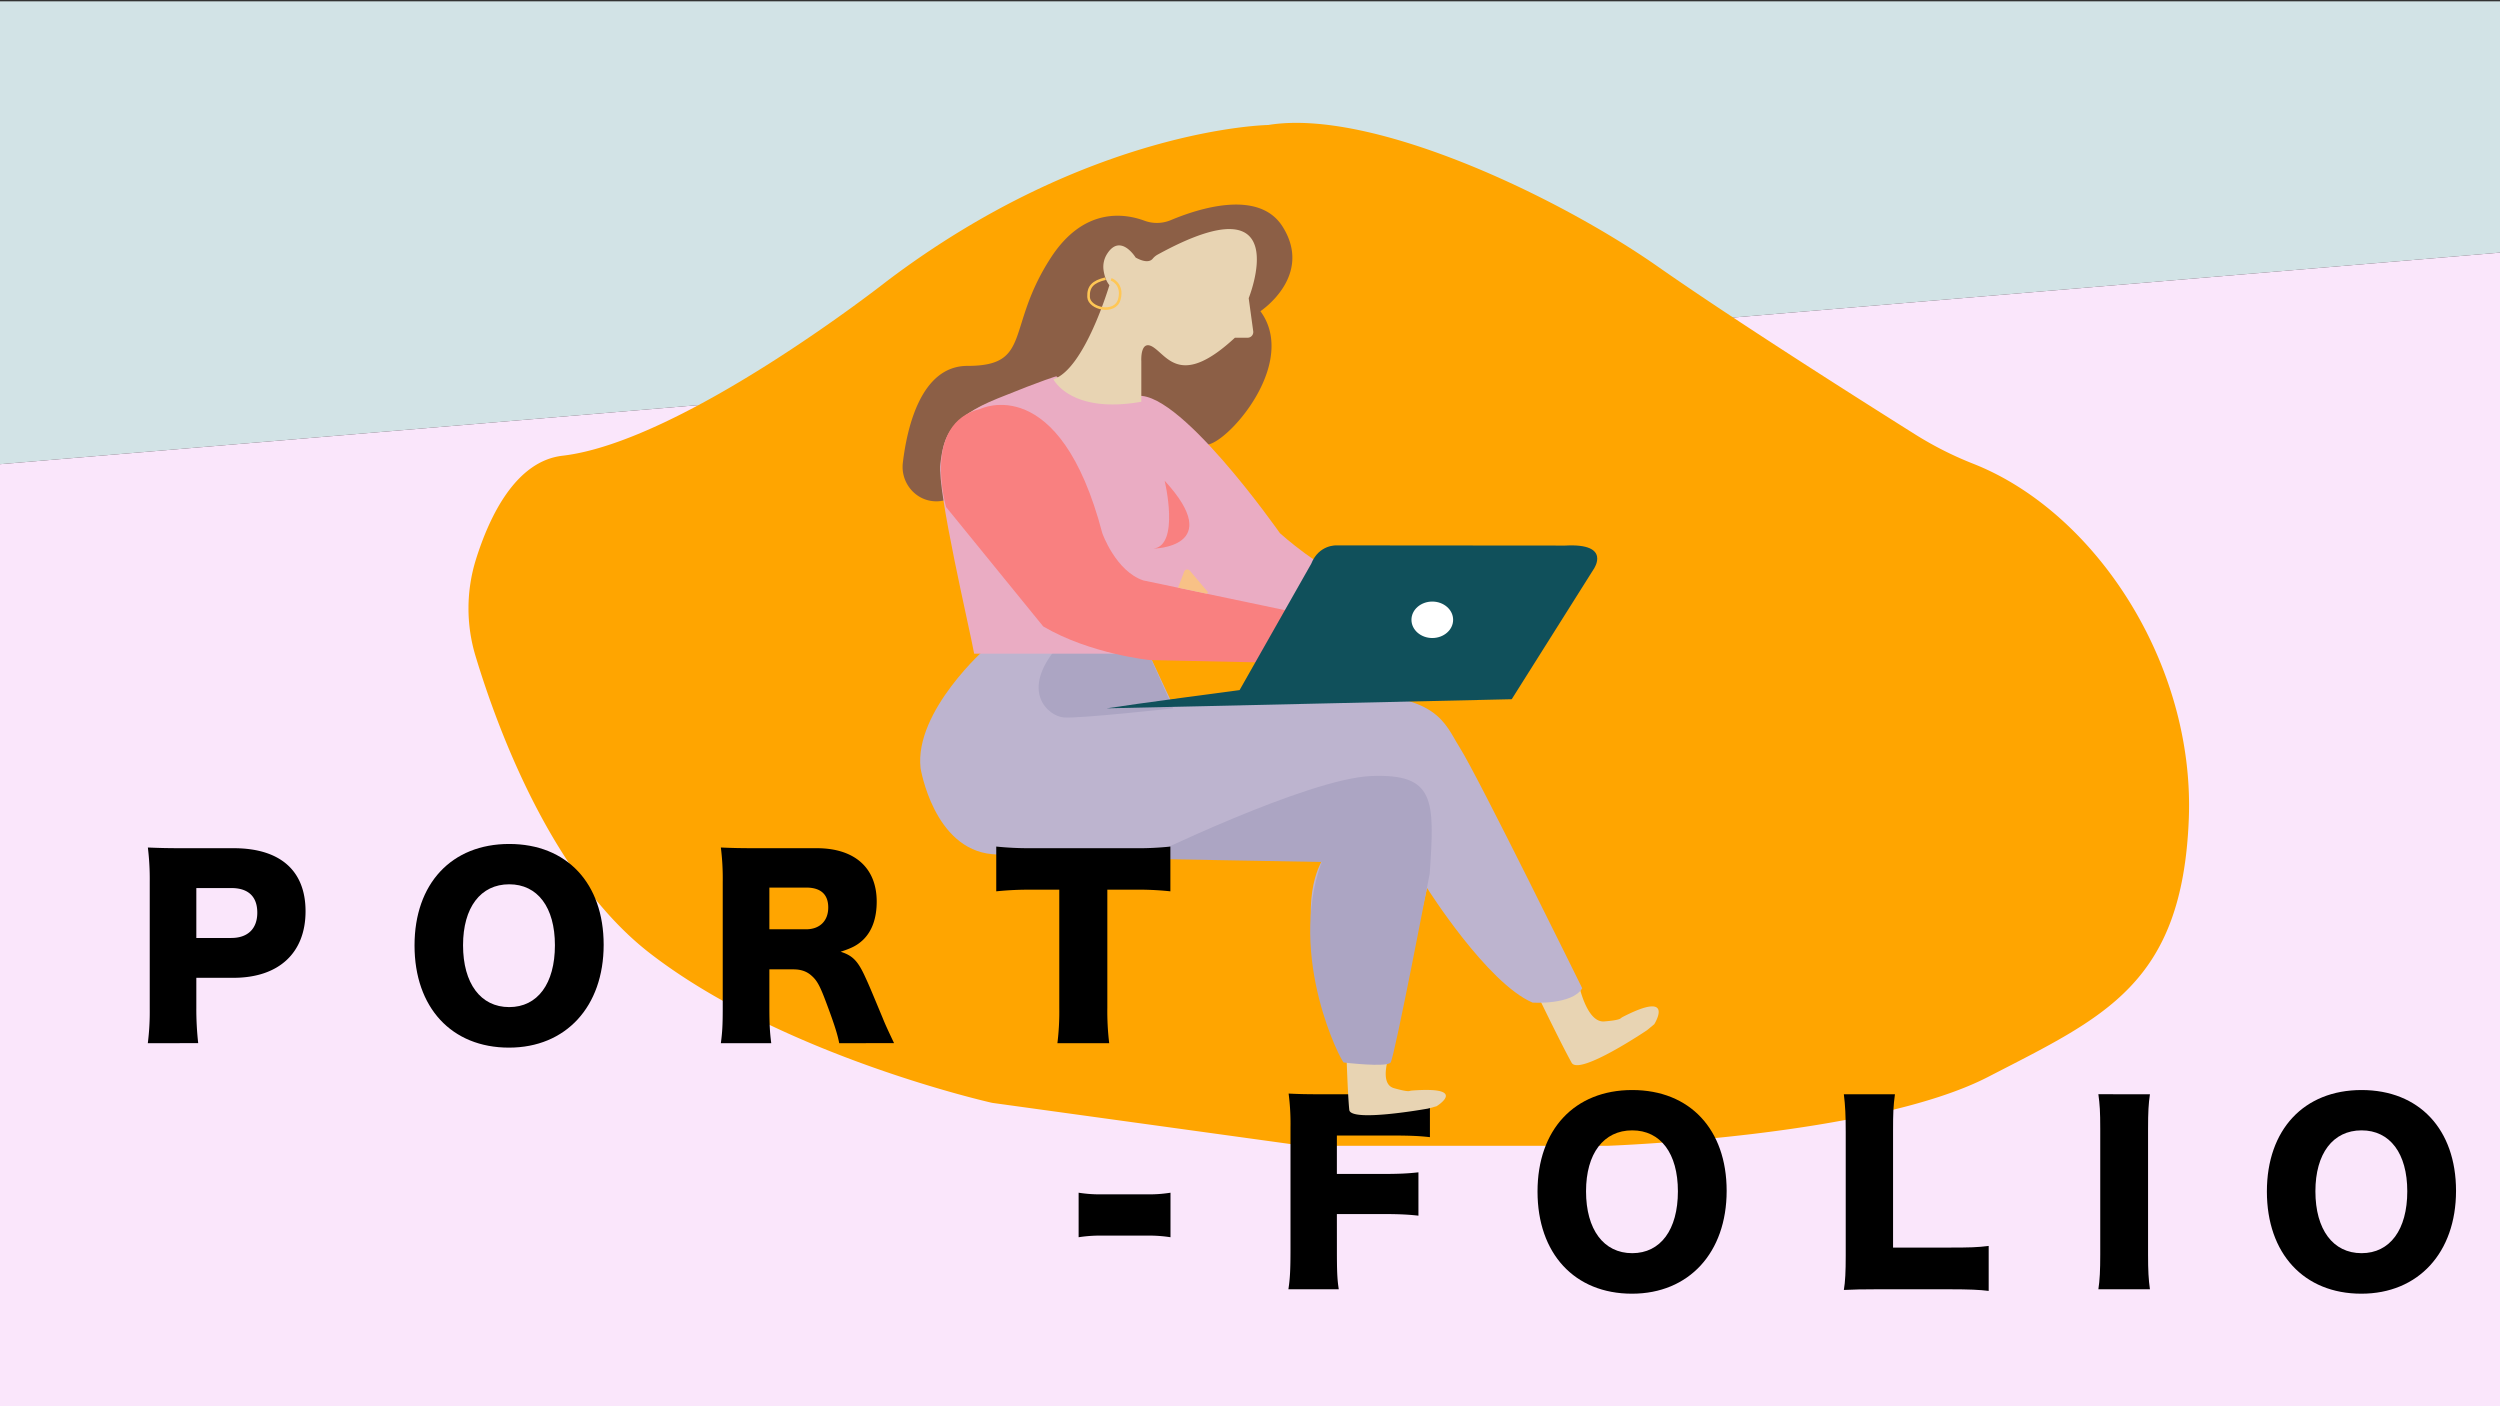 <svg id="Lag_1" data-name="Lag 1" xmlns="http://www.w3.org/2000/svg" width="1920" height="1080" viewBox="0 0 1920 1080"><rect x="0" y="0" width="1920" height="1080" fill="#333333" stroke="none"/><defs><style>.cls-1{fill:#d2e3e6;}.cls-2{fill:#fae6fb;}.cls-3{fill:orange;}.cls-4{fill:#8c5f46;}.cls-5{fill:#e8d4b3;}.cls-6{fill:#bdb4cf;}.cls-7{fill:#aca5c3;}.cls-8{fill:#eaacc3;}.cls-9{fill:#f98080;}.cls-10{fill:#10505b;}.cls-11{fill:#fff;}.cls-12{fill:#f8c186;}.cls-13{fill:none;stroke:#ffc755;stroke-miterlimit:10;stroke-width:2px;}</style></defs><polygon class="cls-1" points="0 1 0 356.5 1920 194 1920 1 0 1"/><polygon class="cls-2" points="0 356.5 0 1080 1920 1083 1920 194 0 356.5"/><path class="cls-3" d="M974,96S837,98,681,216c0,0-156.43,123.2-249,134-35.89,4.19-56,46.3-66.43,79.47a126.52,126.52,0,0,0-.33,74.49C382.38,560.69,424.36,674.19,499,732c102,79,263,115,263,115l239,33h233.08S1438,873,1527,827s149-71,154-198c4.69-119.06-71.48-235.49-165.07-272.65a269.76,269.76,0,0,1-44.26-22.21c-45.18-28.39-140.35-88.74-198.43-129.39C1195,150,1053,83,974,96Z"/><path class="cls-4" d="M871,310.44S918,322,923,339s78-55,45-100c0,0,41-27,17-65-18.28-28.95-64.75-13.79-85.84-4.93a27.59,27.59,0,0,1-20.24.42C863.5,163.81,832.27,159,807,198c-35,54-14,83-64,83-35.65,0-46.39,47.27-49.62,74.41-1.83,15.39,9.85,29.4,25.35,29.61a23.28,23.28,0,0,0,7.27-1s-4-36,3-51,37-32,80-34Z"/><path class="cls-5" d="M1182.74,768.1s17.14,35.4,24.29,48.1c5.73,10.19,57.88-25,57.88-25l5.56-4.59s16.65-26.46-23.74-5.84a9.23,9.23,0,0,0-2.1,1.36c-.59.53-3,1.57-12.6,2.33-13.94,1.11-19.85-30-19.85-30Z"/><path d="M828.38,916a103.27,103.27,0,0,0,17.46,1.26h35.64A103.27,103.27,0,0,0,898.94,916v34.2a107.67,107.67,0,0,0-17.46-1.26H845.84a107.67,107.67,0,0,0-17.46,1.26Z"/><path d="M1026.74,958.83c0,16.92.18,23.4,1.44,31.32h-38.7c1.26-7.92,1.62-15.12,1.62-30.77V866.14a181,181,0,0,0-1.44-26.28c7.38.36,12.42.54,26.28.54h52c15.84,0,21.78-.18,30.24-1.26v34.2c-7.92-.9-14.94-1.26-30.06-1.26h-41.4V901.6h33.84c14,0,20.88-.36,28.8-1.26v33.3c-7.92-.9-15.12-1.26-28.8-1.26h-33.84Z"/><path d="M1326.07,914.56c0,47.52-29,79-72.71,79-44.1,0-72.54-30.78-72.54-78.47,0-47.52,28.44-77.94,72.72-77.94S1326.07,867.4,1326.07,914.56Zm-37.44.36c0-29.16-13.32-46.8-35.09-46.8-22,0-35.46,17.82-35.46,46.8,0,29.34,13.5,47.52,35.46,47.52C1275.31,962.44,1288.63,944.44,1288.63,914.92Z"/><path d="M1442.71,990.15c-12.42,0-19.79.18-26.63.54,1.08-6.3,1.44-14.22,1.44-26.27v-95c0-12.6-.36-20.34-1.44-29h39.23c-1.26,9.36-1.44,14.4-1.44,28.44v89.28h43.56c15.3,0,21.42-.18,29.88-1.26v34.55c-6.66-.9-15.48-1.26-29.88-1.26Z"/><path d="M1651.15,840.4c-1.08,7.38-1.44,13.5-1.44,26.64v96.47c0,12.42.36,19.08,1.44,26.64h-39.6c1.08-7,1.44-14.58,1.44-26.64V867c0-13.5-.36-18.72-1.44-26.64Z"/><path d="M1886.23,914.56c0,47.52-29,79-72.72,79-44.1,0-72.54-30.78-72.54-78.47,0-47.52,28.44-77.94,72.72-77.94S1886.23,867.4,1886.23,914.56Zm-37.44.36c0-29.16-13.32-46.8-35.1-46.8-22,0-35.46,17.82-35.46,46.8,0,29.34,13.5,47.52,35.46,47.52C1835.47,962.44,1848.79,944.44,1848.79,914.92Z"/><path class="cls-6" d="M758,497s-56,49-51,93c0,0,10,62,55,66s254,4,254,4-18,25-4,79,21,74,21,74h33l30-131s46,73,81,88c0,0,30.29,2,38.14-11,0,0-80.14-163-94.14-185-11.72-18.42-16.06-42-92.11-41.07-1.28,0-2.57,0-3.89.07-80,2-104,5-124,9l-21-45Z"/><path class="cls-5" d="M1034,807.3s1,33,2.25,45.1c1,9.75,60.35-1,60.35-1l6.66-1.8s25-15.28-18.43-12.09a10.49,10.49,0,0,0-2.36.39c-.73.23-3.24.27-11.91-2.19-12.6-3.57-2.49-28.71-2.49-28.71Z"/><path class="cls-7" d="M878,659.54S1004,598,1053,596s49,18,45,75c0,0-27,141-30,145s-36,0-36,0c-1.56,0-43.53-80.22-17-154Z"/><path class="cls-7" d="M812,497h68l21,47s-72,8-84,7S783,531,812,497Z"/><path class="cls-8" d="M748.15,502c-3.6-20-28.44-124.64-25.94-145.82s7-35.18,44-50.18,45.08-17,45.08-17,28,26.39,59.52,15.69S983,409.5,983,409.5s33.88,30.5,51,31.5v27.92L884.31,493l0,9Z"/><path class="cls-9" d="M753,314s60.77-29.54,93.6,95.58c0,0,10.34,29.11,31.47,36.18l24.53,5.15L1055.36,483l-4.61,27.54-167.69-3.61s-45.87-4.62-81.87-25.84l-74.56-91.65S707.54,325,753,314Z"/><path class="cls-9" d="M894.46,369.21s12,50.05-8.86,52.14C885.6,421.35,941.82,420.75,894.46,369.21Z"/><path class="cls-5" d="M809,291.25s13.07,26.9,67.53,17.3V277.33s-1.09-18,9.81-10.26,21.78,29.68,62.08-7.7h9.75a4.35,4.35,0,0,0,4.31-4.94L959,229s37.26-92.34-70-33.42a13,13,0,0,0-3.73,3.11c-1.38,1.68-4.87,3.64-13.07-.87,0,0-11.58-18.87-21.85-3a18.57,18.57,0,0,0-2.79,12.88c.54,3.62,1.76,8,4.46,11.3C852,219,833,283.56,809,291.25Z"/><path d="M113.52,801.17A193,193,0,0,0,115,774.53V677.16a201.24,201.24,0,0,0-1.44-26.28c8.46.36,14.94.54,26.46.54H179.4c35.64,0,55.26,17.1,55.26,48.42,0,32-20.52,51.12-55.44,51.12H150.78v23a233.71,233.71,0,0,0,1.44,27.18Zm64.08-80.81c12.6,0,20-7,20-19.44s-7-18.9-20-18.9H150.78v38.34Z"/><path d="M463.61,725.58c0,47.51-29,79-72.71,79-44.1,0-72.54-30.78-72.54-78.47,0-47.52,28.44-77.94,72.72-77.94S463.61,678.42,463.61,725.58Zm-37.43.36c0-29.16-13.32-46.8-35.1-46.8-22,0-35.46,17.82-35.46,46.8,0,29.33,13.5,47.51,35.46,47.51C412.86,773.45,426.18,755.45,426.18,725.94Z"/><path d="M644.51,801.17c-1.08-5.76-3.24-13.14-8.82-28.08-5.76-15.66-7.92-19.8-12.42-23.76-3.77-3.41-8.27-4.86-14-4.86H590.88V774c0,12.24.36,18.9,1.44,27.18h-38.7c1.08-8.28,1.44-13.68,1.44-27V677.34a191.89,191.89,0,0,0-1.44-26.46c7.92.36,14.58.54,26.82.54h46.79c29.16,0,46.08,15.12,46.08,41,0,12.78-3.6,22.86-10.62,29.52-4.5,4.14-8.28,6.12-17.1,9,9.18,2.88,13.32,7,19.08,19.79,2.7,5.76,5.22,11.88,13.32,31.32,2,5,4.14,9.54,8.64,19.08ZM619,713.7c10.61,0,17.09-6.48,17.09-16.74,0-10.08-5.76-15.3-16.92-15.3H590.88v32Z"/><path d="M850.43,774a204.81,204.81,0,0,0,1.44,27.18H812.09A199.65,199.65,0,0,0,813.53,774V683.28H792.29a243.53,243.53,0,0,0-27.17,1.26V650.16a246.64,246.64,0,0,0,26.81,1.26h78.84a238.08,238.08,0,0,0,28.08-1.26v34.38a232.11,232.11,0,0,0-28.08-1.26H850.43Z"/><path class="cls-10" d="M1161,537l63-100s14-20-22-18l-175.44-.14S1013,418,1007,433l-55,97s-83.43,11-102,14Z"/><ellipse class="cls-11" cx="1100" cy="476" rx="16" ry="14"/><path class="cls-12" d="M909.46,439l-4.7,12.33,21.7,4.55a.92.92,0,0,0,.9-1.5l-13.57-16.11A2.55,2.55,0,0,0,909.46,439Z"/><path class="cls-13" d="M853.37,214.5s9.46,3.41,6.3,15.34-23.26,7.25-23.65-1.7c-.35-8,3.24-11.75,13-14.14"/></svg>